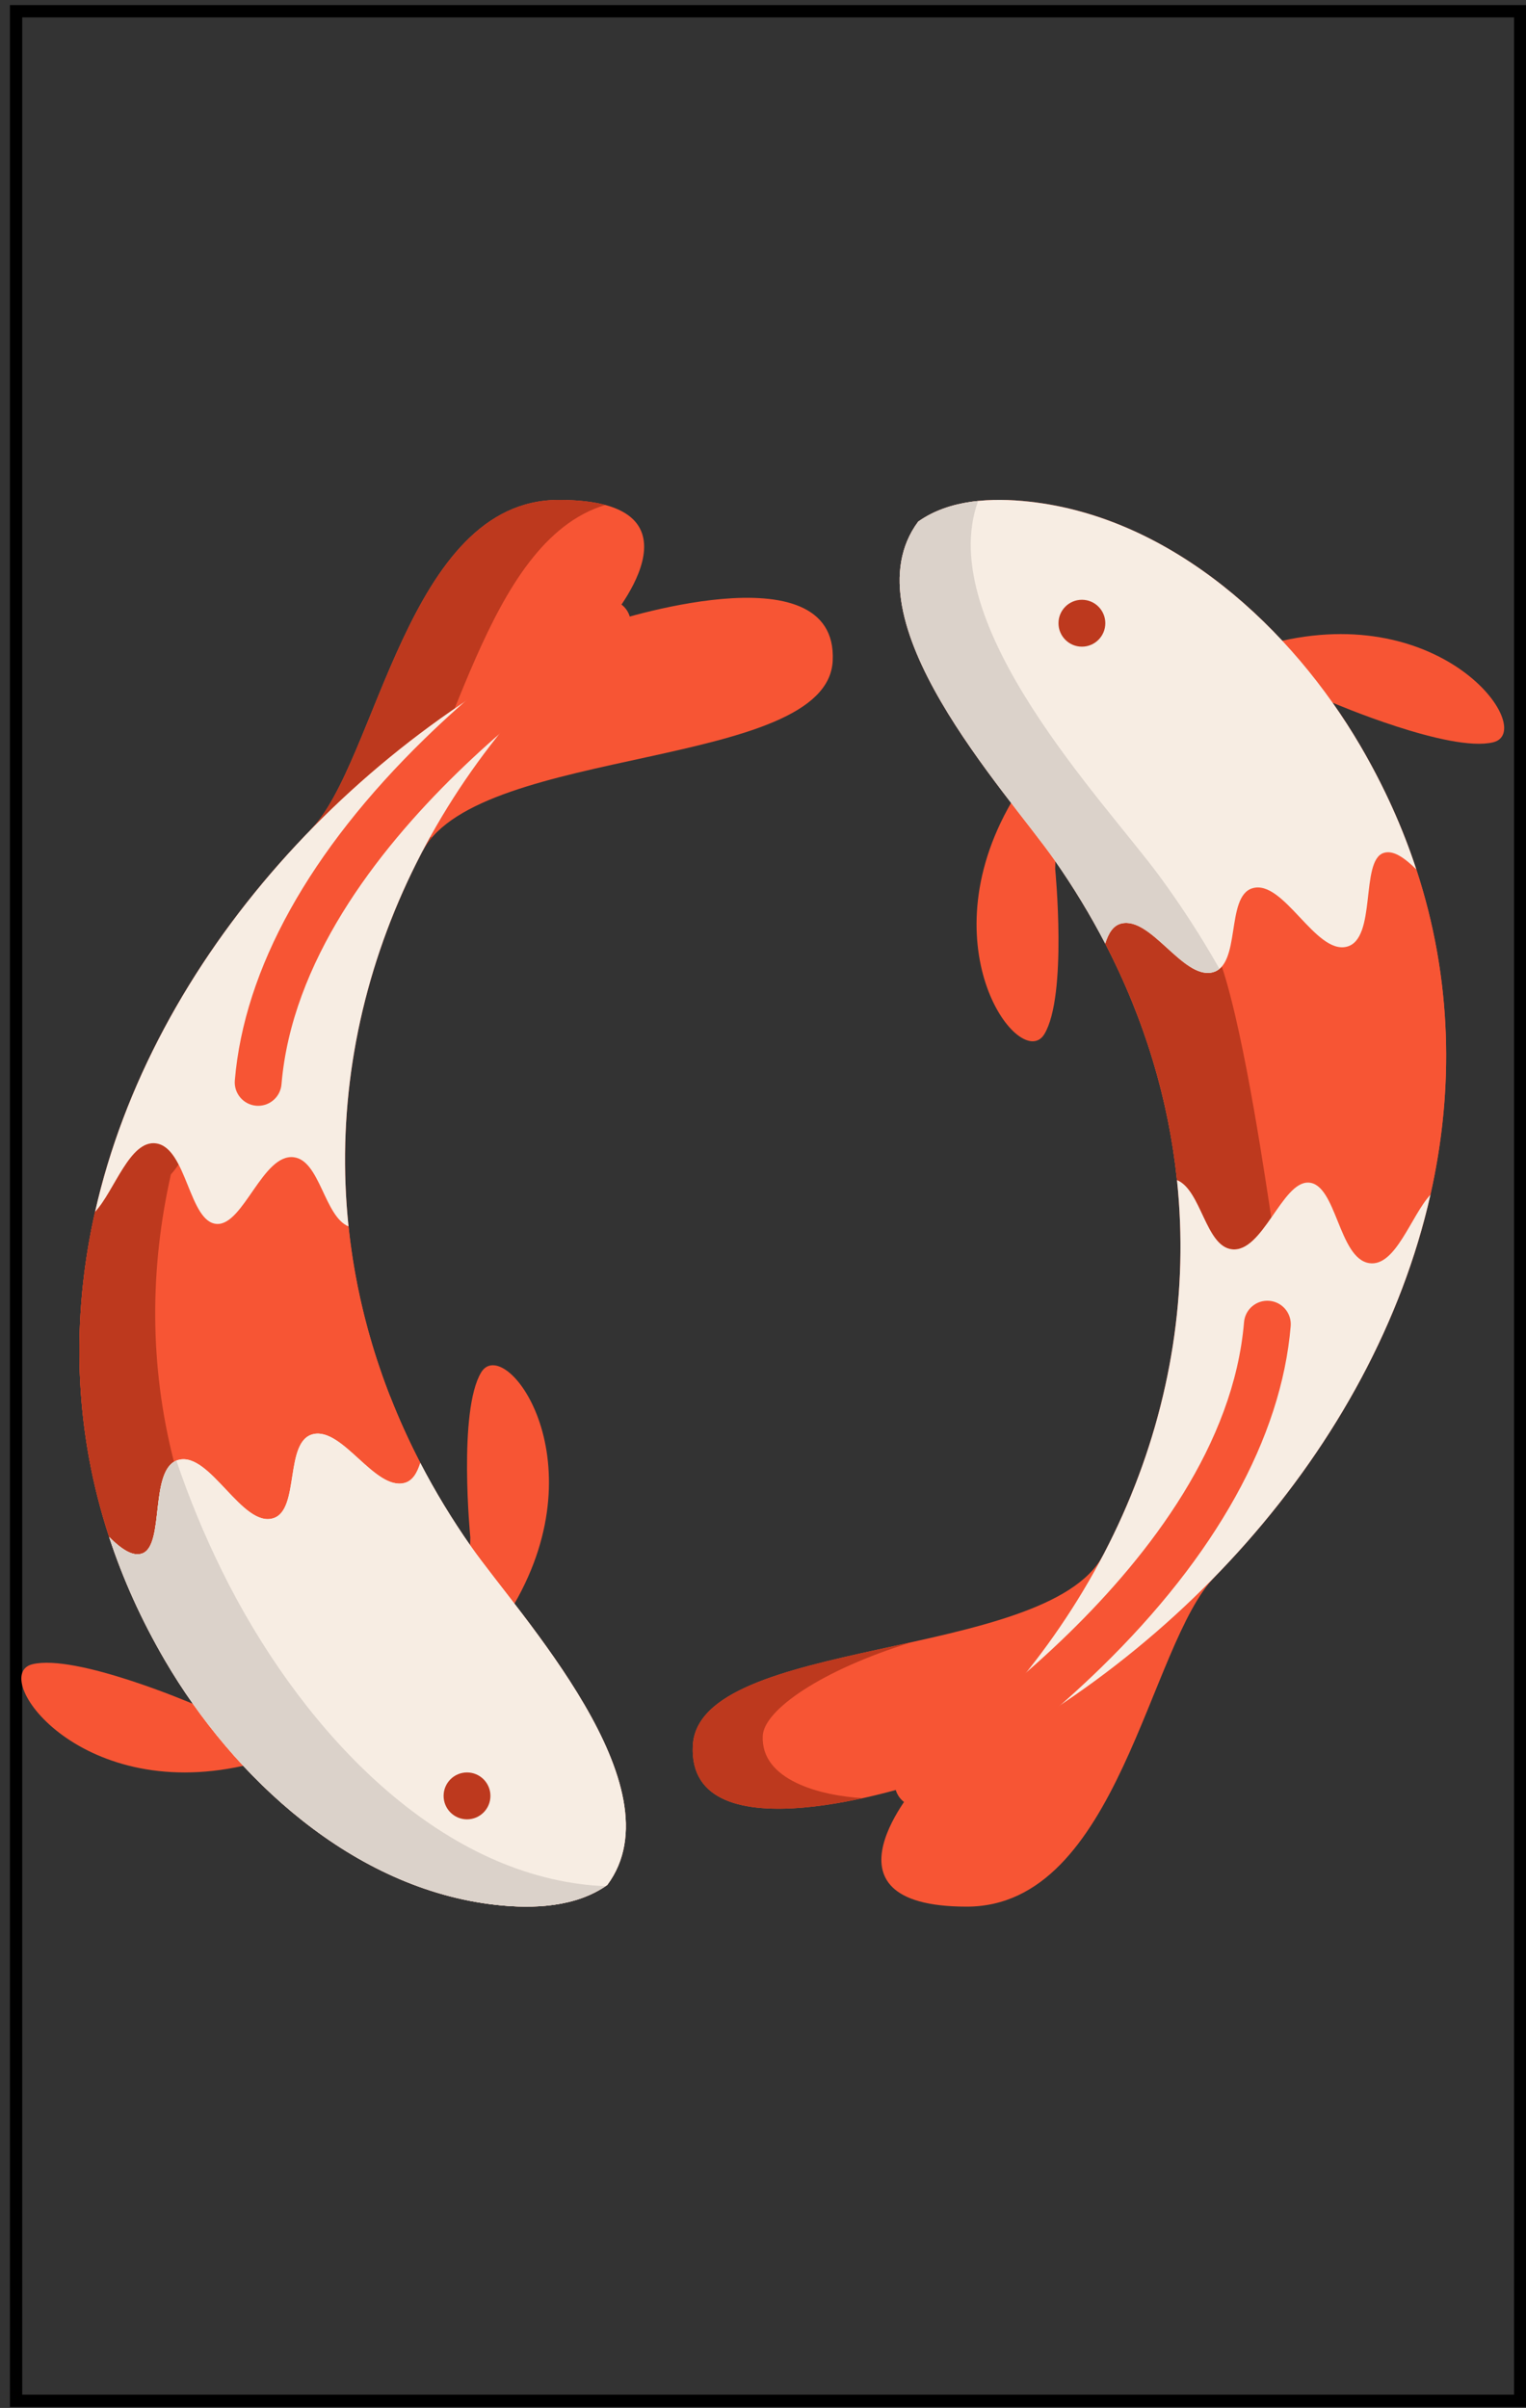 <?xml version="1.0" encoding="UTF-8" standalone="no"?>
<!-- Generator: Adobe Illustrator 13.0.0, SVG Export Plug-In . SVG Version: 6.00 Build 14948)  -->

<svg
   xmlns:dc="http://purl.org/dc/elements/1.1/"
   xmlns:cc="http://creativecommons.org/ns#"
   xmlns:rdf="http://www.w3.org/1999/02/22-rdf-syntax-ns#"
   xmlns:svg="http://www.w3.org/2000/svg"
   xmlns="http://www.w3.org/2000/svg"
   xmlns:sodipodi="http://sodipodi.sourceforge.net/DTD/sodipodi-0.dtd"
   xmlns:inkscape="http://www.inkscape.org/namespaces/inkscape"
   version="1.1"
   id="圖層_1"
   x="0px"
   y="0px"
   width="372px"
   height="587px"
   viewBox="0 0 372 587"
   enable-background="new 0 0 372 587"
   xml:space="preserve"
   sodipodi:docname="Hanafuda_koi-2-trans.svg"
   inkscape:version="0.92.4 (5da689c313, 2019-01-14)"><rect x="0" y="0" width="372" height="587" fill="#333333" stroke="none"/><defs
   id="defs4231" /><sodipodi:namedview
   pagecolor="#ffffff"
   bordercolor="#666666"
   borderopacity="1"
   objecttolerance="10"
   gridtolerance="10"
   guidetolerance="10"
   inkscape:pageopacity="0"
   inkscape:pageshadow="2"
   inkscape:window-width="2560"
   inkscape:window-height="1332"
   id="namedview4229"
   showgrid="false"
   inkscape:zoom="1.9454855"
   inkscape:cx="93.144099"
   inkscape:cy="295.08365"
   inkscape:window-x="0"
   inkscape:window-y="33"
   inkscape:window-maximized="1"
   inkscape:current-layer="圖層_1" />

<path
   id="PATH77"
   stroke-miterlimit="100"
   d="M 370.59,585.26 H 3.92 V 2.74 h 366.67 z"
   inkscape:connector-curvature="0"
   style="display:inline;fill:none;stroke:#000000;stroke-width:3;stroke-miterlimit:100" />
<g
   id="g497"
   transform="matrix(0.706,0,0,0.707,20.463,45.123)"><path
     id="path2"
     d="m 351.691,472.835 c -19.96,36.076 -139.569,27.791 -141.455,65.249 -1.996,39.633 77.824,12.989 77.824,12.989 0,0 -37.71,42.524 16.761,42.524 52.522,0 62.725,-90.614 85.796,-113.89 z"
     style="fill:#f75534"
     inkscape:connector-curvature="0" /><path
     id="path4"
     d="m 234.389,534.671 c 0.446,-8.863 20.121,-22.627 51.577,-32.302 -36.712,8.108 -74.675,14.741 -75.731,35.715 -1.358,26.983 35.202,23.245 58.68,18.11 -14.453,-0.836 -35.302,-6.117 -34.526,-21.523 z"
     style="fill:#bd391e"
     inkscape:connector-curvature="0" /><path
     id="path6"
     d="m 117.086,229.305 c 19.96,-36.076 139.569,-27.791 141.455,-65.249 1.996,-39.633 -77.824,-12.989 -77.824,-12.989 0,0 37.71,-42.524 -16.761,-42.524 -52.522,0 -62.725,90.614 -85.797,113.89 z"
     style="fill:#f75534"
     inkscape:connector-curvature="0" /><path
     id="path8"
     d="m 106.296,222.432 c 21.181,-21.369 31.52,-99.481 73.711,-112.141 -4.138,-1.112 -9.404,-1.749 -16.052,-1.749 -52.522,0 -62.725,90.614 -85.797,113.89 l 38.927,6.872 c 0.859,-1.554 1.916,-3.019 3.127,-4.415 z"
     style="fill:#bd391e"
     inkscape:connector-curvature="0" /><g
     id="g22"
     transform="translate(-21.612,95.069)"><path
       id="path10"
       d="m 452.751,83.393 c 0,0 40.379,17.316 55.434,13.665 15.055,-3.651 -15.496,-47.716 -72.799,-35.025 0,0 -6.774,14.939 17.365,21.36 z"
       style="fill:#f75534"
       inkscape:connector-curvature="0" /><path
       id="path12"
       d="m 356.975,140.73 c 0,0 4.282,43.727 -3.754,56.971 -8.036,13.244 -40.787,-29.211 -11.348,-79.987 0.001,0 16.287,-1.935 15.102,23.016 z"
       style="fill:#f75534"
       inkscape:connector-curvature="0" /><path
       id="path14"
       d="m 59.251,428.609 c 0,0 -40.379,-17.316 -55.434,-13.665 -15.055,3.651 15.496,47.716 72.799,35.025 0,-10e-4 6.774,-14.94 -17.365,-21.36 z"
       style="fill:#f75534"
       inkscape:connector-curvature="0" /><path
       id="path16"
       d="m 155.027,371.272 c 0,0 -4.282,-43.727 3.754,-56.971 8.036,-13.244 40.787,29.211 11.348,79.987 -0.001,0 -16.288,1.935 -15.102,-23.016 z"
       style="fill:#f75534"
       inkscape:connector-curvature="0" /><path
       id="path18"
       d="m 202.334,491.045 c -10.853,7.705 -25.567,8.277 -38.31,6.884 C 114.51,492.519 73.239,454.019 49.625,413.682 -31.876,274.461 66.707,115.738 202.334,56.001 105.45,137.821 80.822,268.174 155.257,374.34 c 16.633,23.723 72.162,82.956 47.077,116.705 z"
       style="fill:#f75534"
       inkscape:connector-curvature="0" /><path
       id="path20"
       d="m 137.753,345.539 c -1.111,3.471 -2.662,6.219 -5.572,6.92 -10.208,2.447 -21.17,-19.068 -31.302,-16.88 -10.23,2.21 -4.56,26.248 -13.959,29.039 -10.725,3.19 -21.731,-22.83 -32.531,-20.168 -10.477,2.587 -4.635,29.589 -12.72,32.327 -3.352,1.132 -7.243,-1.649 -11.339,-5.67 -12.363,-37.587 -13.097,-75.713 -4.872,-112.169 6.651,-7.093 11.996,-24.943 21.116,-23.585 10.639,1.596 11.318,27.465 21.04,27.778 9.108,0.302 15.792,-24.286 26.43,-23.002 9.076,1.089 10.552,20.394 18.928,23.865 2.889,27.541 11.027,55.06 24.781,81.545 z"
       style="fill:#f75534"
       inkscape:connector-curvature="0" /></g><path
     id="path24"
     d="m 30.03,341.098 c 0.905,-0.964 1.785,-2.133 2.653,-3.42 -1.977,-3.799 -4.348,-6.75 -7.722,-7.256 -9.119,-1.358 -14.466,16.493 -21.116,23.584 -8.224,36.455 -7.491,74.582 4.872,112.169 4.096,4.021 7.987,6.801 11.339,5.67 7.607,-2.576 2.888,-26.627 11.031,-31.617 -8.591,-33.329 -8.332,-66.883 -1.057,-99.13 z"
     style="fill:#bd391e"
     inkscape:connector-curvature="0" /><g
     id="g32"
     transform="translate(-21.612,95.069)"><path
       id="path26"
       d="m 93.798,250.223 c 2.534,0.084 4.88,-1.761 7.175,-4.436 -1.84,-3.027 -3.983,-5.304 -6.929,-5.657 -2.745,-0.331 -5.224,1.067 -7.553,3.308 1.912,3.833 4.124,6.682 7.307,6.785 z"
       style="fill:#f75534"
       inkscape:connector-curvature="0" /><path
       id="path28"
       d="m 80.573,331.541 c -7.369,1.819 -6.669,15.71 -8.416,24.748 4.949,5.187 9.884,9.781 14.762,8.33 7.064,-2.098 5.618,-16.192 8.803,-24.007 -5.061,-5.345 -10.127,-10.31 -15.149,-9.071 z"
       style="fill:#f75534"
       inkscape:connector-curvature="0" /><path
       id="path30"
       d="m 127.062,322.669 c -7.432,1.605 -6.475,14.728 -8.999,22.858 4.763,4.268 9.516,8.035 14.117,6.932 2.91,-0.701 4.463,-3.449 5.572,-6.92 -3.926,-7.56 -7.379,-15.206 -10.398,-22.911 -0.096,0.015 -0.194,0.021 -0.292,0.041 z"
       style="fill:#f75534"
       inkscape:connector-curvature="0" /></g><path
     id="path34"
     d="m 3.846,354.008 c 19.715,-87.312 90.834,-165.041 176.872,-202.94 -64.922,54.834 -97.398,131.463 -89.358,207.995 -8.375,-3.471 -9.852,-22.777 -18.928,-23.865 -10.639,-1.283 -17.321,23.304 -26.43,23.002 -9.723,-0.312 -10.402,-26.183 -21.04,-27.778 -9.119,-1.358 -14.466,16.493 -21.116,23.586 z"
     style="fill:#f7ede3"
     inkscape:connector-curvature="0" /><path
     d="m 180.718,586.116 c -10.854,7.707 -25.568,8.279 -38.308,6.878 -49.507,-5.412 -90.781,-43.903 -114.396,-84.24 -8.214,-14.034 -14.606,-28.263 -19.294,-42.577 4.096,4.021 7.987,6.801 11.339,5.67 8.084,-2.738 2.242,-29.74 12.72,-32.327 10.8,-2.662 21.806,23.359 32.531,20.168 9.399,-2.792 3.729,-26.83 13.959,-29.039 10.132,-2.188 21.094,19.327 31.302,16.88 2.91,-0.701 4.463,-3.449 5.572,-6.92 5.066,9.755 10.897,19.37 17.505,28.802 16.63,23.724 72.163,82.956 47.07,116.705 z"
     style="fill:#f7ede3"
     id="SVGCleanerId_0"
     inkscape:connector-curvature="0" /><g
     id="g38"
     transform="translate(-21.612,95.069)"><path
       d="m 202.33,491.047 c -10.854,7.707 -25.568,8.279 -38.308,6.878 -49.507,-5.412 -90.781,-43.903 -114.396,-84.24 -8.214,-14.034 -14.606,-28.263 -19.294,-42.577 4.096,4.021 7.987,6.801 11.339,5.67 8.084,-2.738 2.242,-29.74 12.72,-32.327 10.8,-2.662 21.806,23.359 32.531,20.168 9.399,-2.792 3.729,-26.83 13.959,-29.039 10.132,-2.188 21.094,19.327 31.302,16.88 2.91,-0.701 4.463,-3.449 5.572,-6.92 5.066,9.755 10.897,19.37 17.505,28.802 16.63,23.724 72.163,82.956 47.07,116.705 z"
       style="fill:#f7ede3"
       id="SVGCleanerId_0_1_"
       inkscape:connector-curvature="0" /></g><path
     id="path40"
     d="m 171.486,585.82 c -53.529,-6.919 -98.154,-56.142 -123.689,-107.723 -6.263,-12.656 -11.525,-25.437 -15.874,-38.292 -9.298,3.827 -4.012,29.381 -11.866,32.042 -3.352,1.132 -7.243,-1.649 -11.339,-5.67 4.688,14.315 11.081,28.543 19.294,42.577 23.617,40.336 64.889,78.828 114.396,84.24 12.496,1.374 26.881,0.834 37.671,-6.459 -2.916,-0.101 -5.799,-0.352 -8.593,-0.715 z"
     style="fill:#dbd2ca"
     inkscape:connector-curvature="0" /><g
     id="g46"
     transform="translate(-21.612,95.069)"><path
       id="path42"
       d="m 309.668,20.956 c 10.854,-7.705 25.567,-8.277 38.31,-6.884 49.514,5.41 90.785,43.91 114.399,84.247 C 543.878,237.54 445.295,396.263 309.668,456.001 406.552,374.181 431.18,243.828 356.745,137.662 340.112,113.939 284.583,54.705 309.668,20.956 Z"
       style="fill:#f75534"
       inkscape:connector-curvature="0" /><path
       id="path44"
       d="m 374.249,166.462 c 1.111,-3.471 2.662,-6.219 5.572,-6.92 10.208,-2.447 21.17,19.068 31.302,16.88 10.23,-2.21 4.56,-26.248 13.959,-29.039 10.725,-3.19 21.731,22.83 32.531,20.168 10.477,-2.587 4.635,-29.589 12.72,-32.327 3.352,-1.132 7.243,1.649 11.339,5.67 12.363,37.587 13.097,75.713 4.872,112.169 -6.651,7.093 -11.997,24.943 -21.116,23.585 -10.639,-1.596 -11.318,-27.465 -21.04,-27.778 -9.108,-0.302 -15.792,24.285 -26.43,23.002 -9.076,-1.089 -10.552,-20.394 -18.928,-23.865 -2.89,-27.54 -11.027,-55.06 -24.781,-81.545 z"
       style="fill:#f75534"
       inkscape:connector-curvature="0" /></g><path
     id="path48"
     d="m 392.904,269.44 c -0.886,1.019 -1.984,1.747 -3.393,2.051 -10.132,2.188 -21.094,-19.327 -31.302,-16.88 -2.91,0.701 -4.463,3.449 -5.572,6.92 13.754,26.485 21.892,54.003 24.781,81.545 8.375,3.471 9.852,22.777 18.928,23.865 5.258,0.634 9.549,-5.048 13.644,-10.923 -1.386,-8.485 -8.919,-62.06 -17.086,-86.578 z"
     style="fill:#bd391e"
     inkscape:connector-curvature="0" /><g
     id="g54"
     transform="translate(-21.612,95.069)"><path
       id="path50"
       d="m 486.544,253.063 c -19.715,87.312 -90.834,165.041 -176.872,202.94 64.922,-54.834 97.398,-131.463 89.358,-207.995 8.375,3.471 9.852,22.777 18.928,23.865 10.639,1.283 17.321,-23.304 26.43,-23.002 9.723,0.312 10.402,26.183 21.04,27.778 9.118,1.357 14.465,-16.494 21.116,-23.586 z"
       style="fill:#f7ede3"
       inkscape:connector-curvature="0" /><path
       id="path52"
       d="m 309.672,20.954 c 10.854,-7.707 25.568,-8.279 38.308,-6.878 49.507,5.412 90.781,43.903 114.397,84.24 8.214,14.034 14.606,28.263 19.294,42.578 -4.096,-4.021 -7.987,-6.801 -11.339,-5.67 -8.084,2.738 -2.242,29.74 -12.72,32.327 -10.8,2.662 -21.806,-23.359 -32.531,-20.168 -9.399,2.792 -3.729,26.83 -13.959,29.039 -10.132,2.188 -21.094,-19.327 -31.302,-16.88 -2.91,0.701 -4.463,3.449 -5.572,6.92 -5.066,-9.755 -10.897,-19.37 -17.505,-28.802 C 340.112,113.935 284.579,54.703 309.672,20.954 Z"
       style="fill:#f7ede3"
       inkscape:connector-curvature="0" /></g><path
     id="path56"
     d="m 371.337,238.228 c -18.827,-25.571 -78.089,-86.921 -62.578,-129.327 -7.424,0.76 -14.66,2.834 -20.699,7.122 -25.093,33.75 30.44,92.981 47.072,116.707 6.608,9.432 12.438,19.046 17.505,28.802 1.111,-3.471 2.662,-6.219 5.572,-6.92 10.208,-2.447 21.17,19.068 31.302,16.88 1.001,-0.216 1.845,-0.647 2.572,-1.241 -6.182,-10.932 -13.094,-21.623 -20.746,-32.023 z"
     style="fill:#dbd2ca"
     inkscape:connector-curvature="0" /><g
     id="g62"
     transform="translate(-21.612,95.069)"><circle
       id="circle58"
       r="8.084"
       cy="460.341"
       cx="153.883"
       style="fill:#bd391e" /><circle
       id="circle60"
       r="8.084"
       cy="55.999"
       cx="366.196"
       style="fill:#bd391e" /></g><g
     id="g68"
     transform="translate(-21.612,95.069)"><path
       id="path64"
       d="m 81.775,222.395 c -0.227,0 -0.455,-0.009 -0.684,-0.029 -4.449,-0.373 -7.753,-4.282 -7.38,-8.731 3.227,-38.486 25.88,-79.207 65.509,-117.764 29.517,-28.718 57.714,-46.049 58.9,-46.772 3.811,-2.326 8.787,-1.122 11.111,2.69 2.325,3.81 1.122,8.783 -2.686,11.11 v 0 c -1.096,0.67 -109.667,67.964 -116.722,152.088 -0.355,4.218 -3.89,7.407 -8.048,7.408 z"
       style="fill:#f75534"
       inkscape:connector-curvature="0" /><path
       id="path66"
       d="m 309.679,464.088 c -2.725,0 -5.385,-1.377 -6.909,-3.874 -2.325,-3.81 -1.122,-8.783 2.686,-11.11 v 0 c 1.096,-0.67 109.667,-67.964 116.722,-152.088 0.373,-4.448 4.278,-7.752 8.731,-7.38 4.449,0.373 7.753,4.282 7.38,8.731 -3.228,38.486 -25.88,79.207 -65.509,117.764 -29.517,28.718 -57.714,46.049 -58.9,46.772 -1.312,0.803 -2.765,1.185 -4.201,1.185 z"
       style="fill:#f75534"
       inkscape:connector-curvature="0" /></g><g
     id="g70"
     transform="translate(-21.612,95.069)" /><g
     id="g72"
     transform="translate(-21.612,95.069)" /><g
     id="g74"
     transform="translate(-21.612,95.069)" /><g
     id="g76"
     transform="translate(-21.612,95.069)" /><g
     id="g78"
     transform="translate(-21.612,95.069)" /><g
     id="g80"
     transform="translate(-21.612,95.069)" /><g
     id="g82"
     transform="translate(-21.612,95.069)" /><g
     id="g84"
     transform="translate(-21.612,95.069)" /><g
     id="g86"
     transform="translate(-21.612,95.069)" /><g
     id="g88"
     transform="translate(-21.612,95.069)" /><g
     id="g90"
     transform="translate(-21.612,95.069)" /><g
     id="g92"
     transform="translate(-21.612,95.069)" /><g
     id="g94"
     transform="translate(-21.612,95.069)" /><g
     id="g96"
     transform="translate(-21.612,95.069)" /><g
     id="g98"
     transform="translate(-21.612,95.069)" /></g></svg>